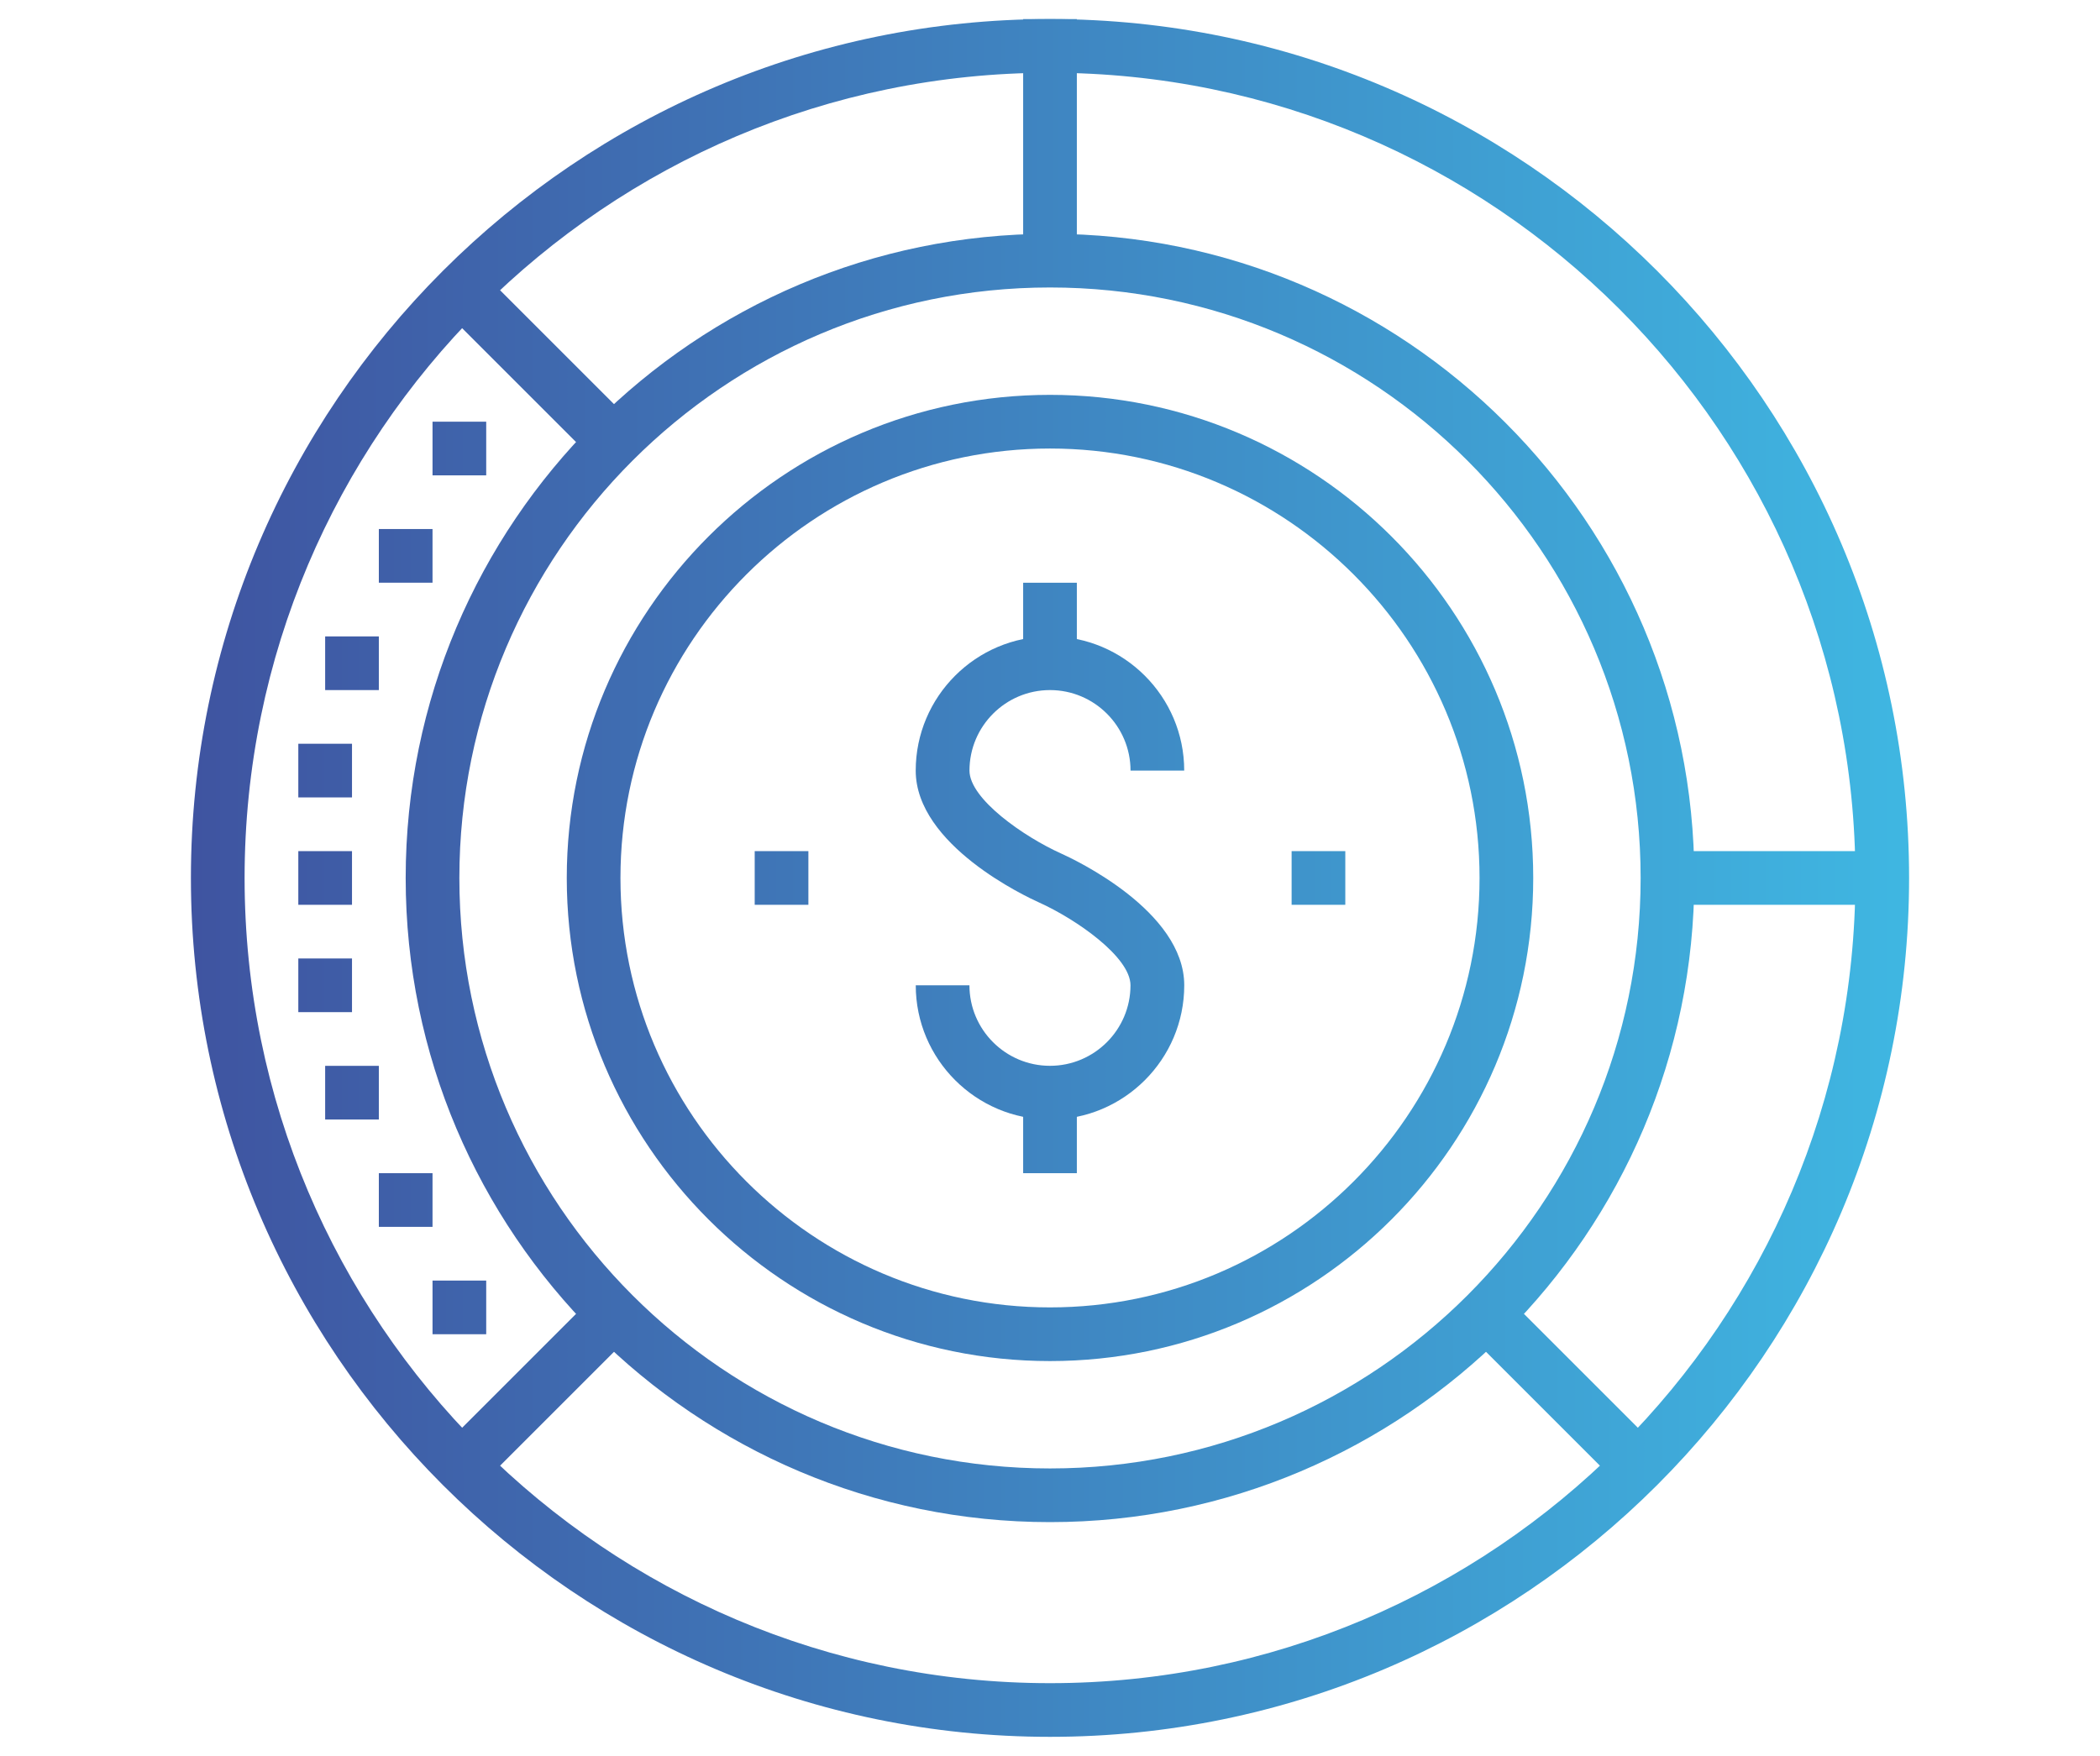 <?xml version="1.0" encoding="utf-8"?>
<!-- Generator: Adobe Illustrator 17.0.0, SVG Export Plug-In . SVG Version: 6.00 Build 0)  -->
<!DOCTYPE svg PUBLIC "-//W3C//DTD SVG 1.1//EN" "http://www.w3.org/Graphics/SVG/1.1/DTD/svg11.dtd">
<svg version="1.1" id="Layer_1" xmlns="http://www.w3.org/2000/svg" xmlns:xlink="http://www.w3.org/1999/xlink" x="0px" y="0px"
	 width="55px" height="46px" viewBox="0 0 55 46" enable-background="new 0 0 55 46" xml:space="preserve">
<g>
	<g>
		<g>
			<g>
				<linearGradient id="SVGID_1_" gradientUnits="userSpaceOnUse" x1="4.625" y1="23" x2="50.116" y2="23">
					<stop  offset="0" style="stop-color:#3F53A0"/>
					<stop  offset="1" style="stop-color:#3FB7E2"/>
				</linearGradient>
				<path fill="url(#SVGID_1_)" d="M27.5,35.656c-6.979,0-12.656-5.678-12.656-12.656S20.521,10.344,27.5,10.344
					S40.156,16.021,40.156,23S34.479,35.656,27.5,35.656z M27.5,11.75c-6.203,0-11.25,5.047-11.25,11.25s5.047,11.25,11.25,11.25
					S38.75,29.203,38.75,23S33.703,11.75,27.5,11.75z"/>
			</g>
			<g>
				<linearGradient id="SVGID_2_" gradientUnits="userSpaceOnUse" x1="4.625" y1="23" x2="50.116" y2="23">
					<stop  offset="0" style="stop-color:#3F53A0"/>
					<stop  offset="1" style="stop-color:#3FB7E2"/>
				</linearGradient>
				<path fill="url(#SVGID_2_)" d="M27.5,39.875c-9.305,0-16.875-7.57-16.875-16.875S18.195,6.125,27.5,6.125
					S44.375,13.695,44.375,23S36.805,39.875,27.5,39.875z M27.5,7.531c-8.53,0-15.469,6.939-15.469,15.469S18.97,38.469,27.5,38.469
					S42.969,31.53,42.969,23S36.03,7.531,27.5,7.531z"/>
			</g>
			<g>
				<linearGradient id="SVGID_3_" gradientUnits="userSpaceOnUse" x1="4.625" y1="23" x2="50.116" y2="23">
					<stop  offset="0" style="stop-color:#3F53A0"/>
					<stop  offset="1" style="stop-color:#3FB7E2"/>
				</linearGradient>
				<path fill="url(#SVGID_3_)" d="M27.5,45.5C15.093,45.5,5,35.407,5,23S15.093,0.5,27.5,0.5S50,10.593,50,23
					S39.907,45.5,27.5,45.5z M27.5,1.906C15.869,1.906,6.406,11.369,6.406,23S15.869,44.094,27.5,44.094S48.594,34.631,48.594,23
					S39.131,1.906,27.5,1.906z"/>
			</g>
			<g>
				<linearGradient id="SVGID_4_" gradientUnits="userSpaceOnUse" x1="4.625" y1="3.664" x2="50.116" y2="3.664">
					<stop  offset="0" style="stop-color:#3F53A0"/>
					<stop  offset="1" style="stop-color:#3FB7E2"/>
				</linearGradient>
				<rect x="26.797" y="0.5" fill="url(#SVGID_4_)" width="1.406" height="6.328"/>
			</g>
			<g>
				<linearGradient id="SVGID_5_" gradientUnits="userSpaceOnUse" x1="4.625" y1="36.359" x2="50.116" y2="36.359">
					<stop  offset="0" style="stop-color:#3F53A0"/>
					<stop  offset="1" style="stop-color:#3FB7E2"/>
				</linearGradient>
				<polygon fill="url(#SVGID_5_)" points="12.528,38.966 11.534,37.972 15.753,33.753 16.747,34.747 				"/>
			</g>
			<g>
				<linearGradient id="SVGID_6_" gradientUnits="userSpaceOnUse" x1="4.625" y1="9.641" x2="50.116" y2="9.641">
					<stop  offset="0" style="stop-color:#3F53A0"/>
					<stop  offset="1" style="stop-color:#3FB7E2"/>
				</linearGradient>
				<polygon fill="url(#SVGID_6_)" points="15.753,12.247 11.534,8.028 12.528,7.034 16.747,11.253 				"/>
			</g>
			<g>
				<linearGradient id="SVGID_7_" gradientUnits="userSpaceOnUse" x1="4.625" y1="11.75" x2="50.116" y2="11.75">
					<stop  offset="0" style="stop-color:#3F53A0"/>
					<stop  offset="1" style="stop-color:#3FB7E2"/>
				</linearGradient>
				<rect x="11.328" y="11.047" fill="url(#SVGID_7_)" width="1.406" height="1.406"/>
			</g>
			<g>
				<linearGradient id="SVGID_8_" gradientUnits="userSpaceOnUse" x1="4.625" y1="14.562" x2="50.116" y2="14.562">
					<stop  offset="0" style="stop-color:#3F53A0"/>
					<stop  offset="1" style="stop-color:#3FB7E2"/>
				</linearGradient>
				<rect x="9.922" y="13.859" fill="url(#SVGID_8_)" width="1.406" height="1.406"/>
			</g>
			<g>
				<linearGradient id="SVGID_9_" gradientUnits="userSpaceOnUse" x1="4.625" y1="17.375" x2="50.116" y2="17.375">
					<stop  offset="0" style="stop-color:#3F53A0"/>
					<stop  offset="1" style="stop-color:#3FB7E2"/>
				</linearGradient>
				<rect x="8.516" y="16.672" fill="url(#SVGID_9_)" width="1.406" height="1.406"/>
			</g>
			<g>
				<linearGradient id="SVGID_10_" gradientUnits="userSpaceOnUse" x1="4.625" y1="20.188" x2="50.116" y2="20.188">
					<stop  offset="0" style="stop-color:#3F53A0"/>
					<stop  offset="1" style="stop-color:#3FB7E2"/>
				</linearGradient>
				<rect x="7.813" y="19.484" fill="url(#SVGID_10_)" width="1.406" height="1.406"/>
			</g>
			<g>
				<linearGradient id="SVGID_11_" gradientUnits="userSpaceOnUse" x1="4.625" y1="23" x2="50.116" y2="23">
					<stop  offset="0" style="stop-color:#3F53A0"/>
					<stop  offset="1" style="stop-color:#3FB7E2"/>
				</linearGradient>
				<rect x="7.813" y="22.297" fill="url(#SVGID_11_)" width="1.406" height="1.406"/>
			</g>
			<g>
				<linearGradient id="SVGID_12_" gradientUnits="userSpaceOnUse" x1="4.625" y1="25.812" x2="50.116" y2="25.812">
					<stop  offset="0" style="stop-color:#3F53A0"/>
					<stop  offset="1" style="stop-color:#3FB7E2"/>
				</linearGradient>
				<rect x="7.813" y="25.109" fill="url(#SVGID_12_)" width="1.406" height="1.406"/>
			</g>
			<g>
				<linearGradient id="SVGID_13_" gradientUnits="userSpaceOnUse" x1="4.625" y1="28.625" x2="50.116" y2="28.625">
					<stop  offset="0" style="stop-color:#3F53A0"/>
					<stop  offset="1" style="stop-color:#3FB7E2"/>
				</linearGradient>
				<rect x="8.516" y="27.922" fill="url(#SVGID_13_)" width="1.406" height="1.406"/>
			</g>
			<g>
				<linearGradient id="SVGID_14_" gradientUnits="userSpaceOnUse" x1="4.625" y1="31.438" x2="50.116" y2="31.438">
					<stop  offset="0" style="stop-color:#3F53A0"/>
					<stop  offset="1" style="stop-color:#3FB7E2"/>
				</linearGradient>
				<rect x="9.922" y="30.734" fill="url(#SVGID_14_)" width="1.406" height="1.406"/>
			</g>
			<g>
				<linearGradient id="SVGID_15_" gradientUnits="userSpaceOnUse" x1="4.625" y1="34.25" x2="50.116" y2="34.25">
					<stop  offset="0" style="stop-color:#3F53A0"/>
					<stop  offset="1" style="stop-color:#3FB7E2"/>
				</linearGradient>
				<rect x="11.328" y="33.547" fill="url(#SVGID_15_)" width="1.406" height="1.406"/>
			</g>
			<g>
				<linearGradient id="SVGID_16_" gradientUnits="userSpaceOnUse" x1="4.625" y1="23" x2="50.116" y2="23">
					<stop  offset="0" style="stop-color:#3F53A0"/>
					<stop  offset="1" style="stop-color:#3FB7E2"/>
				</linearGradient>
				<rect x="43.672" y="22.297" fill="url(#SVGID_16_)" width="5.625" height="1.406"/>
			</g>
			<g>
				<g>
					<linearGradient id="SVGID_17_" gradientUnits="userSpaceOnUse" x1="4.625" y1="29.68" x2="50.116" y2="29.68">
						<stop  offset="0" style="stop-color:#3F53A0"/>
						<stop  offset="1" style="stop-color:#3FB7E2"/>
					</linearGradient>
					<rect x="26.797" y="28.625" fill="url(#SVGID_17_)" width="1.406" height="2.109"/>
				</g>
				<g>
					<linearGradient id="SVGID_18_" gradientUnits="userSpaceOnUse" x1="4.625" y1="16.32" x2="50.116" y2="16.32">
						<stop  offset="0" style="stop-color:#3F53A0"/>
						<stop  offset="1" style="stop-color:#3FB7E2"/>
					</linearGradient>
					<rect x="26.797" y="15.266" fill="url(#SVGID_18_)" width="1.406" height="2.109"/>
				</g>
				<g>
					<linearGradient id="SVGID_19_" gradientUnits="userSpaceOnUse" x1="4.625" y1="23" x2="50.116" y2="23">
						<stop  offset="0" style="stop-color:#3F53A0"/>
						<stop  offset="1" style="stop-color:#3FB7E2"/>
					</linearGradient>
					<path fill="url(#SVGID_19_)" d="M27.5,29.328c-1.938,0-3.516-1.577-3.516-3.516h1.406c0,1.163,0.946,2.109,2.109,2.109
						s2.109-0.946,2.109-2.109c0-0.745-1.431-1.736-2.397-2.171c-0.33-0.148-3.228-1.501-3.228-3.454
						c0-1.938,1.577-3.516,3.516-3.516s3.516,1.577,3.516,3.516h-1.406c0-1.163-0.946-2.109-2.109-2.109s-2.109,0.946-2.109,2.109
						c0,0.745,1.431,1.736,2.397,2.171c0.33,0.148,3.228,1.501,3.228,3.454C31.016,27.751,29.438,29.328,27.5,29.328z"/>
				</g>
			</g>
			<g>
				<linearGradient id="SVGID_20_" gradientUnits="userSpaceOnUse" x1="4.625" y1="23" x2="50.116" y2="23">
					<stop  offset="0" style="stop-color:#3F53A0"/>
					<stop  offset="1" style="stop-color:#3FB7E2"/>
				</linearGradient>
				<rect x="19.766" y="22.297" fill="url(#SVGID_20_)" width="1.406" height="1.406"/>
			</g>
			<g>
				<linearGradient id="SVGID_21_" gradientUnits="userSpaceOnUse" x1="4.625" y1="23" x2="50.116" y2="23">
					<stop  offset="0" style="stop-color:#3F53A0"/>
					<stop  offset="1" style="stop-color:#3FB7E2"/>
				</linearGradient>
				<rect x="33.828" y="22.297" fill="url(#SVGID_21_)" width="1.406" height="1.406"/>
			</g>
			<g>
				<linearGradient id="SVGID_22_" gradientUnits="userSpaceOnUse" x1="4.625" y1="36.359" x2="50.116" y2="36.359">
					<stop  offset="0" style="stop-color:#3F53A0"/>
					<stop  offset="1" style="stop-color:#3FB7E2"/>
				</linearGradient>
				<polygon fill="url(#SVGID_22_)" points="42.472,38.966 38.253,34.747 39.247,33.753 43.466,37.972 				"/>
			</g>
		</g>
	</g>
</g>
</svg>

